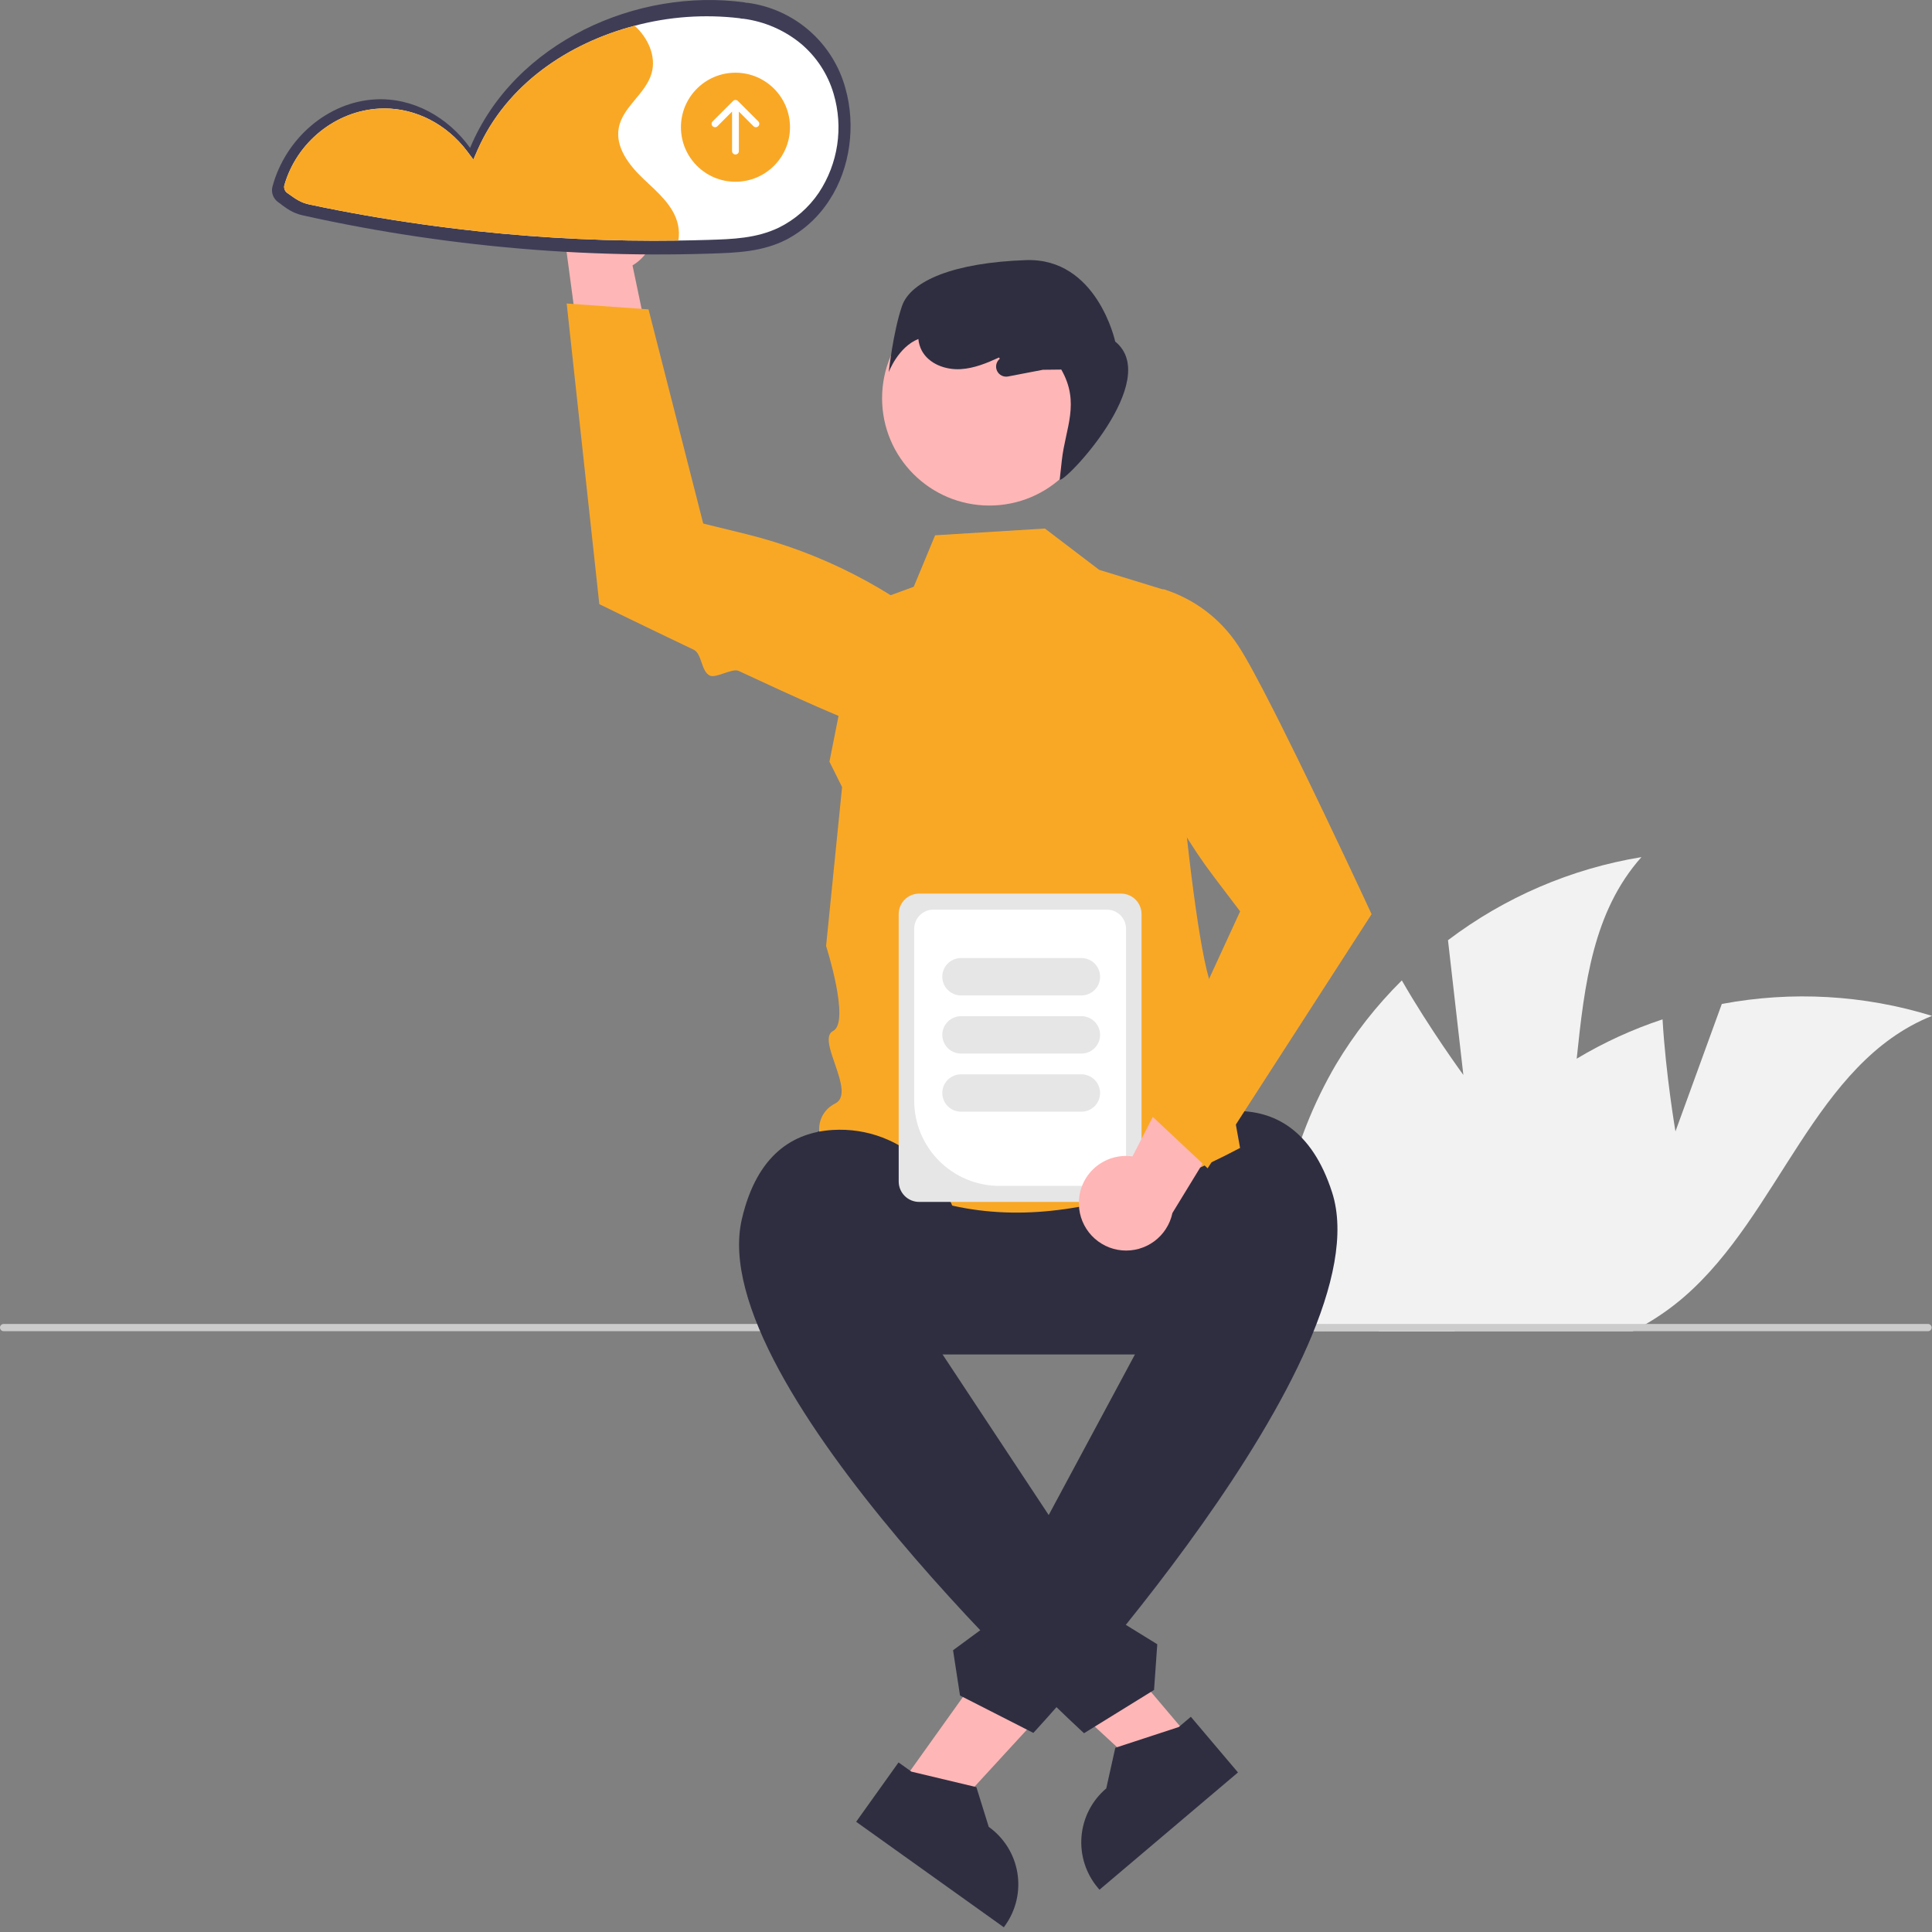 <svg width="400" height="400" viewBox="0 0 400 400" fill="none" xmlns="http://www.w3.org/2000/svg">
<rect x="0" y="0" width="400" height="400" fill="#808080" stroke="none"/>
<g clip-path="url(#clip0_1_14)">
<path d="M339.842 177.457C329.82 188.708 328.045 203.798 326.44 219.188C325.242 230.571 324.138 242.124 319.855 252.415C316.235 260.965 310.475 268.439 303.128 274.115C302.469 274.63 301.798 275.125 301.115 275.608H264.57C264.513 275.113 264.469 274.611 264.426 274.115C262.853 255.384 267.102 236.624 276.593 220.399C280.39 214.043 284.973 208.192 290.233 202.982C295.934 212.935 302.971 222.556 302.971 222.556L299.791 194.66C311.543 185.752 325.291 179.847 339.842 177.457Z" fill="#F2F2F2"/>
<path d="M400 210.326C375.666 220.066 368.497 251.343 348.679 268.502C346.233 270.613 343.596 272.492 340.802 274.115C339.899 274.642 338.983 275.144 338.049 275.608H285.442C285.567 275.113 285.687 274.611 285.818 274.115C291.425 252.359 305.329 232.754 324.238 220.555C324.966 220.085 325.7 219.627 326.44 219.188C332.046 215.827 338.007 213.097 344.214 211.048C344.878 222.493 346.885 234.246 346.885 234.246L356.481 207.862C370.972 205.13 385.91 205.976 400 210.326Z" fill="#F2F2F2"/>
<path d="M399.925 274.862C399.925 274.96 399.906 275.057 399.868 275.148C399.831 275.238 399.776 275.321 399.707 275.39C399.637 275.459 399.555 275.514 399.464 275.552C399.374 275.589 399.276 275.608 399.178 275.608H0.746C0.548 275.608 0.359 275.529 0.219 275.389C0.079 275.249 0 275.06 0 274.862C0 274.664 0.079 274.474 0.219 274.334C0.359 274.194 0.548 274.115 0.746 274.115H399.178C399.276 274.115 399.374 274.134 399.464 274.172C399.555 274.209 399.637 274.264 399.707 274.333C399.776 274.403 399.831 274.485 399.868 274.576C399.906 274.666 399.925 274.764 399.925 274.862Z" fill="#CCCCCC"/>
<path d="M250.497 280.426H180.872C177.655 280.428 174.469 279.796 171.496 278.566C168.524 277.336 165.823 275.532 163.547 273.258C161.272 270.984 159.467 268.284 158.236 265.312C157.004 262.34 156.37 259.154 156.37 255.938C156.37 252.721 157.004 249.535 158.236 246.563C159.467 243.591 161.272 240.891 163.547 238.617C165.823 236.343 168.524 234.539 171.496 233.309C174.469 232.079 177.655 231.447 180.872 231.449H250.497C253.714 231.447 256.9 232.079 259.872 233.309C262.845 234.539 265.546 236.343 267.821 238.617C270.096 240.891 271.901 243.591 273.133 246.563C274.364 249.535 274.998 252.721 274.998 255.938C274.998 259.154 274.364 262.34 273.133 265.312C271.901 268.284 270.096 270.984 267.821 273.258C265.546 275.532 262.845 277.336 259.872 278.566C256.9 279.796 253.714 280.428 250.497 280.426Z" fill="#2F2E41"/>
<path d="M186.241 369.716L195.723 376.489L226.363 343.139L212.368 333.142L186.241 369.716Z" fill="#FFB6B6"/>
<path d="M186.034 364.892L188.703 366.799L202.15 370.005L204.708 378.232L204.709 378.232C207.865 380.487 209.996 383.903 210.633 387.729C211.271 391.555 210.362 395.478 208.108 398.634L207.831 399.021L177.257 377.18L186.034 364.892Z" fill="#2F2E41"/>
<path d="M240.073 270.936L230.987 257.576C229.874 243.078 241.033 230.309 255.57 230.024C263.666 229.865 271.58 233.748 275.8 246.879C286.653 280.647 213.945 358.78 213.945 358.78L198.762 351.044L197.318 341.667L204.997 336.013L204.341 327.969L211.753 323.673L240.073 270.936Z" fill="#2F2E41"/>
<path d="M216.337 109.425L227.568 117.977L241.112 122.139C241.112 122.139 246.711 200.899 251.756 205.944C256.801 210.99 252.251 211.125 253.265 217.679C254.279 224.233 256.743 237.668 256.743 237.668C222.688 255.695 193.329 256.178 169.746 235.084C169.444 233.779 169.598 232.41 170.181 231.204C170.763 229.998 171.741 229.028 172.951 228.454C177.34 226.125 168.905 215.255 172.492 213.438C176.079 211.62 171.034 195.854 171.034 195.854L174.343 162.959L171.728 157.701L178.109 125.526L189.182 121.483L193.604 110.826L216.337 109.425Z" fill="#F9A826"/>
<path d="M204.841 104.666C217.109 104.666 227.055 94.72 227.055 82.452C227.055 70.183 217.109 60.238 204.841 60.238C192.572 60.238 182.626 70.183 182.626 82.452C182.626 94.72 192.572 104.666 204.841 104.666Z" fill="#FFB6B6"/>
<path d="M133.292 40.205C134.227 41.278 134.915 42.543 135.308 43.911C135.701 45.279 135.789 46.716 135.566 48.122C135.344 49.528 134.815 50.868 134.019 52.047C133.222 53.227 132.177 54.217 130.956 54.949L138.033 88.814L121.317 82.195L117.16 51.051C116.066 48.919 115.793 46.46 116.392 44.14C116.991 41.82 118.42 39.8 120.408 38.463C122.397 37.126 124.807 36.565 127.181 36.886C129.556 37.207 131.73 38.388 133.292 40.205L133.292 40.205Z" fill="#FFB6B6"/>
<path d="M117.325 62.835L124.084 125.084L124.324 125.202C124.521 125.299 133.085 129.499 143.597 134.502C145.371 135.346 145.116 139.001 146.97 139.875C148.247 140.477 151.618 138.293 152.908 138.896C164.398 144.27 176.017 149.495 180.647 150.91C186.898 152.891 193.639 152.674 199.75 150.295L199.897 150.228L199.974 150.085C201.535 147.16 202.053 143.79 201.443 140.532C200.832 137.273 199.129 134.32 196.615 132.159C184.419 121.79 169.981 114.398 154.439 110.565L145.596 108.396L134.271 64.052L117.325 62.835Z" fill="#F9A826"/>
<path d="M186.747 63.368C188.574 58.053 197.668 54.367 212.411 53.854C227.154 53.342 230.893 70.716 230.893 70.716C240.735 78.7 220.384 100.074 219.399 99.305L219.842 95.289C220.575 88.637 223.69 83.447 219.728 76.514L215.924 76.558L208.71 77.945C208.26 78.032 207.794 77.968 207.384 77.764C206.974 77.559 206.643 77.226 206.441 76.815C206.24 76.403 206.179 75.937 206.268 75.488C206.358 75.039 206.592 74.632 206.936 74.329L207.002 74.271L206.838 74.017C204.297 75.183 201.678 76.264 198.899 76.428C195.773 76.612 192.355 75.368 190.858 72.617C190.458 71.861 190.214 71.033 190.14 70.181C185.924 71.865 183.997 77.062 183.997 77.062C183.997 77.062 184.92 68.683 186.747 63.368Z" fill="#2F2E41"/>
<path d="M175.03 18.263C173.77 13.656 171.181 9.523 167.586 6.379C163.991 3.235 159.549 1.22 154.816 0.585C154.711 0.569 154.611 0.59 154.507 0.583C154.372 0.54 154.234 0.506 154.095 0.483C132.015 -2.52 106.528 8.592 97.326 30.619C92.77 24.269 85.506 20.166 77.737 20.574C67.826 21.095 59.079 28.686 56.399 38.672C56.252 39.272 56.292 39.903 56.515 40.48C56.738 41.056 57.133 41.55 57.646 41.895C59.377 43.2 60.56 44.114 62.69 44.589C66.7 45.483 70.724 46.302 74.762 47.046C82.642 48.497 90.564 49.67 98.526 50.565C114.682 52.388 130.95 53.035 147.2 52.501C152.611 52.324 157.829 52.135 162.787 49.622C166.433 47.711 169.516 44.881 171.73 41.41C176.059 34.801 177.202 25.918 175.03 18.263Z" fill="#3F3D56"/>
<path d="M172.596 19.43C171.402 15.344 169.018 11.706 165.747 8.981C162.347 6.207 158.239 4.439 153.888 3.876H153.624L153.38 3.832C153.302 3.807 153.222 3.789 153.141 3.776C145.86 2.91 138.481 3.438 131.397 5.331C117.782 8.912 104.887 17.391 98.866 31.07L98.007 33.033L96.722 31.321C92.488 25.72 86.141 22.453 79.587 22.453C79.261 22.453 78.935 22.459 78.603 22.478C69.496 22.929 61.381 29.477 58.859 38.401C58.796 38.717 58.834 39.045 58.967 39.339C59.099 39.632 59.321 39.877 59.6 40.038L59.7 40.114C61.312 41.261 62.284 41.957 64.071 42.34C67.966 43.168 71.93 43.933 75.849 44.617C83.451 45.946 91.253 47.044 99.029 47.878C112.784 49.354 126.615 49.997 140.447 49.803C142.473 49.778 144.495 49.734 146.512 49.672C151.705 49.515 156.616 49.358 161.269 47.119C164.604 45.467 167.452 42.977 169.535 39.894C171.507 36.913 172.803 33.536 173.332 30.001C173.86 26.465 173.609 22.857 172.596 19.43Z" fill="white"/>
<path d="M140.448 49.803C126.615 49.997 112.784 49.354 99.029 47.878C91.253 47.044 83.451 45.946 75.85 44.617C71.93 43.933 67.966 43.168 64.071 42.34C62.284 41.957 61.312 41.261 59.7 40.114L59.6 40.038C59.321 39.877 59.099 39.632 58.967 39.339C58.834 39.045 58.796 38.717 58.859 38.401C61.381 29.477 69.496 22.929 78.603 22.478C78.935 22.459 79.261 22.453 79.587 22.453C86.141 22.453 92.488 25.72 96.722 31.321L98.007 33.033L98.866 31.07C104.887 17.391 117.782 8.912 131.398 5.331C134.145 7.814 135.913 11.621 134.91 15.152C133.699 19.436 128.908 22.108 128.105 26.485C127.371 30.48 130.231 34.193 133.172 36.99C136.114 39.781 139.519 42.584 140.372 46.548C140.601 47.619 140.626 48.723 140.448 49.803Z" fill="#F9A826"/>
<path d="M152.27 37.63C158.504 37.63 163.559 32.576 163.559 26.341C163.559 20.106 158.504 15.052 152.27 15.052C146.035 15.052 140.981 20.106 140.981 26.341C140.981 32.576 146.035 37.63 152.27 37.63Z" fill="#F9A826"/>
<path d="M157.002 25.137L152.768 20.903C152.703 20.838 152.625 20.786 152.54 20.75C152.454 20.715 152.362 20.697 152.27 20.697C152.177 20.697 152.085 20.715 152 20.75C151.914 20.786 151.836 20.838 151.771 20.903L147.537 25.137C147.405 25.269 147.331 25.448 147.331 25.635C147.331 25.822 147.406 26.002 147.538 26.134C147.67 26.266 147.849 26.34 148.036 26.34C148.223 26.341 148.403 26.266 148.535 26.134L151.564 23.105V31.28C151.564 31.467 151.638 31.646 151.771 31.779C151.903 31.911 152.082 31.985 152.27 31.985C152.457 31.985 152.636 31.911 152.768 31.779C152.901 31.646 152.975 31.467 152.975 31.28V23.105L156.004 26.134C156.07 26.2 156.147 26.252 156.233 26.287C156.319 26.323 156.41 26.341 156.503 26.341C156.596 26.341 156.688 26.323 156.773 26.288C156.859 26.252 156.937 26.2 157.002 26.135C157.068 26.069 157.12 25.991 157.155 25.906C157.191 25.82 157.209 25.728 157.209 25.636C157.209 25.543 157.19 25.451 157.155 25.365C157.119 25.28 157.067 25.202 157.002 25.137Z" fill="white"/>
<path d="M246.742 360.266L237.849 367.796L204.571 337.078L217.697 325.964L246.742 360.266Z" fill="#FFB6B6"/>
<path d="M256.31 366.965L227.635 391.246L227.327 390.884C224.821 387.924 223.593 384.089 223.914 380.224C224.234 376.358 226.077 372.779 229.037 370.272L229.038 370.271L230.911 361.862L244.048 357.561L246.552 355.441L256.31 366.965Z" fill="#2F2E41"/>
<path d="M191.781 275.326L199.132 259.385C199.049 244.845 186.878 233.036 172.366 233.948C164.285 234.455 156.718 238.975 153.591 252.41C145.551 286.955 224.438 358.845 224.438 358.845L238.933 349.887L239.601 340.423L231.483 335.42L231.476 327.349L223.735 323.677L191.781 275.326Z" fill="#2F2E41"/>
<path d="M186.066 244.616V189.241C186.067 188.121 186.513 187.046 187.305 186.253C188.098 185.461 189.172 185.015 190.293 185.014H232.114C233.234 185.015 234.309 185.461 235.101 186.253C235.894 187.046 236.34 188.121 236.341 189.241V244.616C236.34 245.737 235.894 246.812 235.101 247.604C234.309 248.397 233.234 248.843 232.114 248.844H190.293C189.172 248.843 188.098 248.397 187.305 247.604C186.513 246.812 186.067 245.737 186.066 244.616Z" fill="#E6E6E6"/>
<path d="M189.274 227.891V192.291C189.275 191.241 189.692 190.235 190.434 189.492C191.177 188.75 192.183 188.333 193.233 188.332H229.174C230.224 188.333 231.23 188.75 231.972 189.492C232.714 190.235 233.132 191.241 233.133 192.291V241.567C233.132 242.617 232.714 243.623 231.972 244.365C231.23 245.108 230.224 245.525 229.174 245.526H206.909C202.233 245.521 197.751 243.661 194.445 240.355C191.139 237.049 189.279 232.566 189.274 227.891Z" fill="white"/>
<path d="M195.093 202.224C195.094 201.198 195.502 200.215 196.227 199.489C196.953 198.764 197.936 198.356 198.962 198.355H223.894C224.92 198.355 225.904 198.763 226.63 199.488C227.355 200.214 227.763 201.198 227.763 202.224C227.763 203.25 227.355 204.234 226.63 204.959C225.904 205.685 224.92 206.093 223.894 206.093H198.962C197.936 206.091 196.953 205.684 196.227 204.958C195.502 204.233 195.094 203.25 195.093 202.224Z" fill="#E6E6E6"/>
<path d="M195.093 214.26C195.094 213.234 195.502 212.251 196.227 211.526C196.953 210.8 197.936 210.392 198.962 210.391H223.894C224.92 210.391 225.904 210.799 226.63 211.524C227.355 212.25 227.763 213.234 227.763 214.26C227.763 215.286 227.355 216.27 226.63 216.996C225.904 217.721 224.92 218.129 223.894 218.129H198.962C197.936 218.128 196.953 217.72 196.227 216.995C195.502 216.269 195.094 215.286 195.093 214.26Z" fill="#E6E6E6"/>
<path d="M195.093 226.296C195.094 225.271 195.502 224.287 196.227 223.562C196.953 222.837 197.936 222.429 198.962 222.428H223.894C224.92 222.428 225.904 222.835 226.63 223.561C227.355 224.286 227.763 225.27 227.763 226.296C227.763 227.322 227.355 228.306 226.63 229.032C225.904 229.758 224.92 230.165 223.894 230.165H198.962C197.936 230.164 196.953 229.756 196.227 229.031C195.502 228.306 195.094 227.322 195.093 226.296Z" fill="#E6E6E6"/>
<path d="M223.373 249.409C223.322 247.987 223.584 246.57 224.141 245.26C224.697 243.95 225.533 242.778 226.592 241.826C227.65 240.874 228.904 240.166 230.265 239.752C231.627 239.337 233.063 239.226 234.472 239.426L250.299 208.662L259.117 224.329L242.735 251.141C242.242 253.486 240.906 255.568 238.979 256.994C237.053 258.419 234.671 259.089 232.285 258.875C229.898 258.662 227.673 257.58 226.03 255.835C224.388 254.091 223.442 251.804 223.373 249.409H223.373Z" fill="#FFB6B6"/>
<path d="M250.027 241.883L283.974 189.269L283.862 189.027C283.734 188.75 276.047 172.147 268.598 156.94C267.451 154.598 266.31 152.29 265.202 150.079C264.725 149.124 264.254 148.19 263.79 147.276C260.662 141.108 257.928 136.011 256.297 133.589C252.688 128.114 247.315 124.038 241.07 122.038L240.913 121.998L240.763 122.06C237.708 123.349 235.184 125.64 233.607 128.557C232.029 131.473 231.492 134.839 232.085 138.101C235.029 153.835 241.591 168.67 251.251 181.434L256.754 188.688L237.629 230.267L250.027 241.883Z" fill="#F9A826"/>
</g>
<defs>
<clipPath id="clip0_1_14">
<rect width="400" height="399.021" fill="white"/>
</clipPath>
</defs>
</svg>
